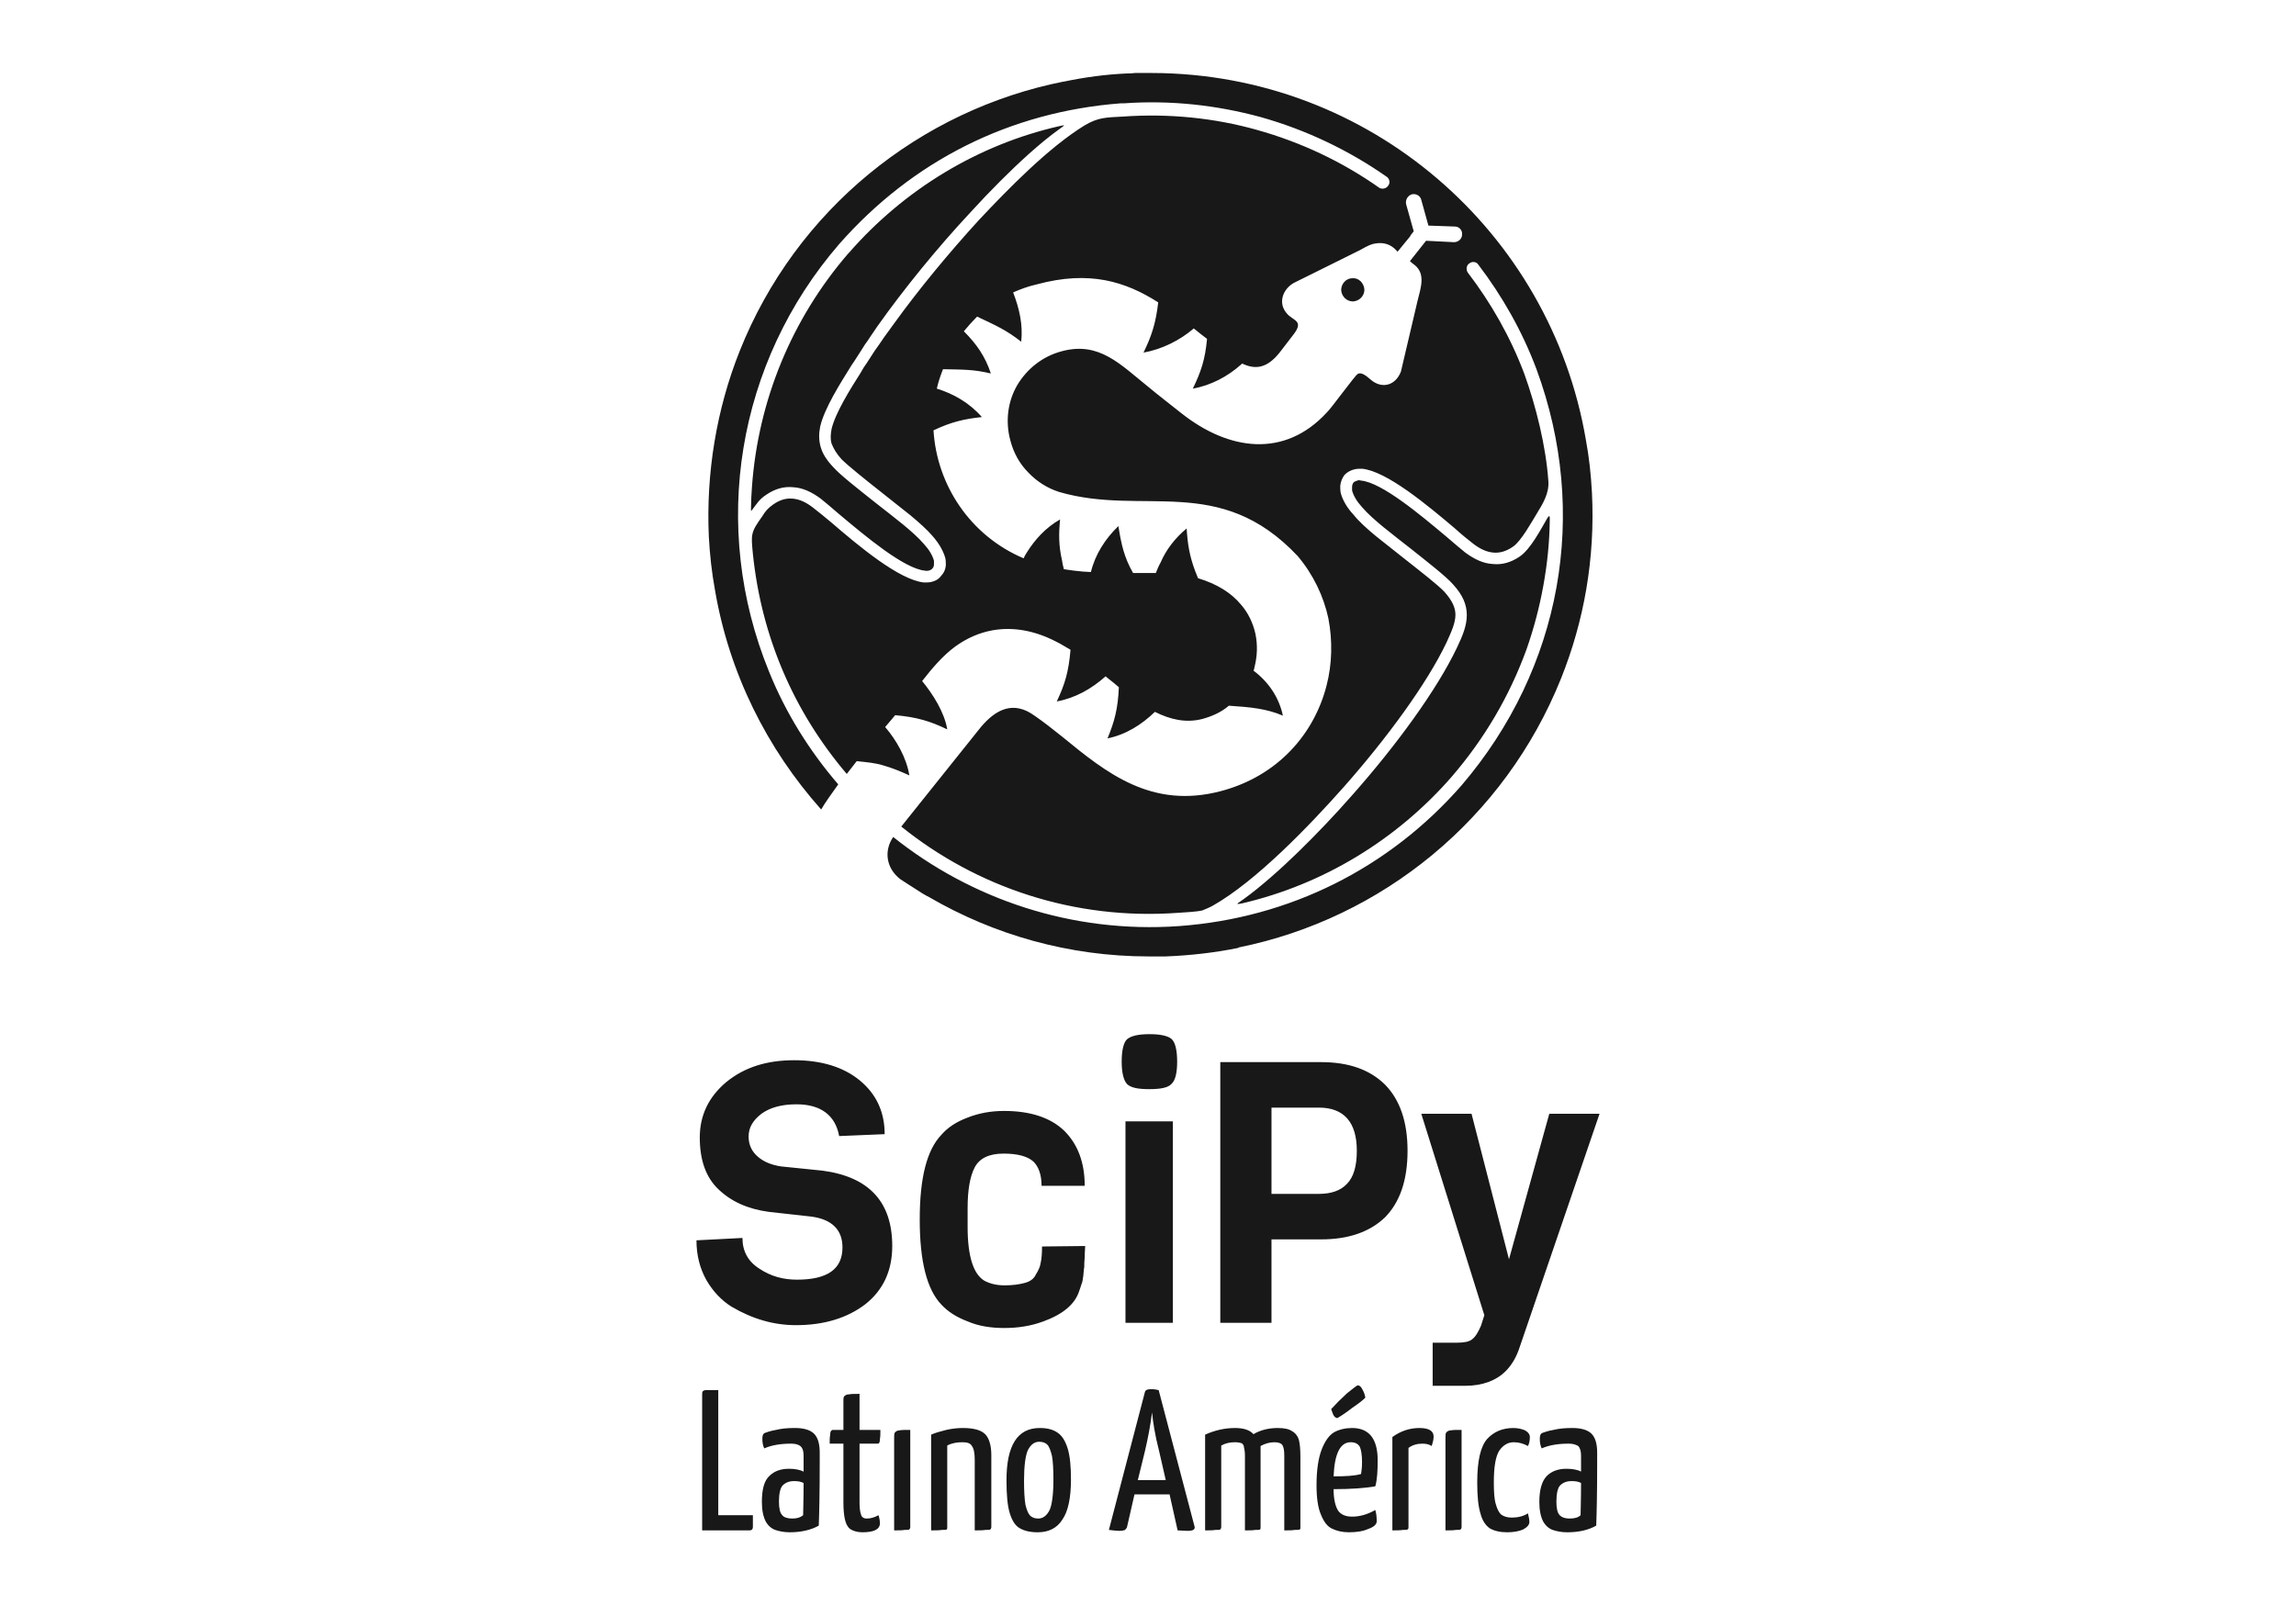 <?xml version="1.0" encoding="UTF-8"?>
<!DOCTYPE svg PUBLIC "-//W3C//DTD SVG 1.1//EN" "http://www.w3.org/Graphics/SVG/1.1/DTD/svg11.dtd">
<!-- Creator: CorelDRAW X7 -->
<svg xmlns="http://www.w3.org/2000/svg" xml:space="preserve" width="48.429mm" height="33.867mm" version="1.1" style="shape-rendering:geometricPrecision; text-rendering:geometricPrecision; image-rendering:optimizeQuality; fill-rule:evenodd; clip-rule:evenodd"
viewBox="0 0 4843 3387"
 xmlns:xlink="http://www.w3.org/1999/xlink">
 <defs>
  <style type="text/css">
   <![CDATA[
    .fil0 {fill:#181818}
   ]]>
  </style>
 </defs>
 <g id="Capa_x0020_1">
  <g>
   <path class="fil0" d="M2430 154c459,1 840,335 915,773l0 0c7,37 11,75 13,113 7,139 -17,271 -65,391 -119,297 -378,507 -680,568l-1 1c-49,10 -101,16 -153,18l-1 0c-5,0 -11,0 -17,0l-1 0c-5,0 -11,0 -17,0 -169,0 -327,-46 -463,-125 -10,-5 -18,-10 -30,-18 -10,-6 -20,-13 -31,-20 -30,-23 -35,-60 -15,-89 164,131 377,204 603,188 233,-17 443,-122 596,-297 211,-247 270,-574 158,-878 -30,-80 -72,-154 -123,-221 -4,-6 -13,-7 -19,-2 -6,4 -7,13 -3,19 49,64 90,136 119,213 25,69 46,154 51,227 2,25 -11,47 -24,68 -11,18 -33,58 -50,70 -14,10 -28,14 -41,13l0 0c-15,-1 -30,-8 -45,-20l0 0c-10,-8 -23,-18 -37,-31 -58,-49 -144,-121 -196,-126 -5,0 -10,0 -15,1 -9,2 -16,6 -22,12 -5,7 -8,14 -9,23 0,5 0,10 1,15 4,15 13,31 27,46l0 0c12,15 29,30 47,45 20,16 39,31 58,46 38,30 73,57 87,72 16,18 23,33 23,48 0,17 -8,35 -19,59 -41,86 -125,201 -217,305 -71,80 -184,198 -276,250 -7,4 -15,7 -22,10 -13,3 -37,4 -51,5 -219,16 -425,-54 -584,-182l168 -210c32,-38 69,-56 113,-24 19,13 38,28 58,44 94,77 189,154 336,115 120,-32 196,-121 222,-222 12,-46 13,-95 4,-142 -10,-47 -32,-93 -65,-132 -165,-175 -325,-83 -503,-135 -25,-8 -47,-22 -65,-41 -18,-18 -31,-41 -38,-68 -11,-41 -5,-83 15,-117 20,-33 52,-60 94,-71 79,-21 123,28 183,76 19,16 44,35 69,55 100,79 217,95 306,-1 10,-9 60,-79 66,-82 8,-5 20,6 26,11 23,21 53,15 65,-16l35 -149c7,-28 17,-56 -5,-75 -4,-3 -8,-6 -11,-9l34 -43 59 3c9,0 17,-7 17,-16 1,-9 -6,-17 -15,-17l-56 -2 -15 -54c-2,-9 -11,-14 -20,-12 -9,3 -14,12 -12,21l16 57 -7 9 0 1 -27 33c-2,-2 -5,-5 -7,-7 -14,-12 -30,-13 -46,-9 -10,3 -19,9 -29,14l-137 68c-23,13 -34,42 -15,64 13,16 37,15 15,44l-30 39c-27,34 -52,36 -79,23l-2 2c-28,25 -63,44 -102,51 17,-35 26,-61 30,-105l-13 -10 -15 -12c-29,25 -67,44 -106,51 17,-35 26,-62 31,-106 -69,-44 -145,-68 -256,-38 -18,4 -34,10 -50,17 13,34 21,68 17,104 -32,-25 -53,-34 -93,-53 -10,10 -19,20 -28,31 27,27 45,53 57,89 -38,-9 -60,-8 -101,-9 -5,13 -10,27 -13,41 36,11 70,31 95,60 -37,4 -64,10 -102,28 7,115 77,222 190,270 2,-4 4,-8 6,-11 18,-29 41,-54 71,-71 -3,31 -3,55 4,86 1,6 2,12 4,19 13,2 27,4 40,5 6,0 12,1 18,1l-1 0c9,-37 30,-70 58,-97 6,38 12,66 31,99 15,0 31,0 48,0l0 0c3,-8 6,-15 10,-22 12,-28 31,-52 55,-72 2,33 6,58 18,90 2,5 4,10 6,15l0 0c40,12 70,31 90,55 16,18 26,40 31,62 5,24 4,48 -2,71 0,2 -1,5 -2,7 32,24 54,57 62,95 -35,-15 -69,-18 -114,-21 -15,13 -34,22 -56,28 -35,9 -68,1 -100,-15 -28,27 -61,48 -100,56 15,-36 22,-63 24,-108 -7,-6 -14,-12 -22,-18l-6 -5c-29,26 -64,46 -103,53 17,-36 25,-62 29,-109l0 0c-11,-6 -21,-13 -32,-18 -43,-22 -88,-31 -133,-23 -27,5 -53,16 -78,34 -26,19 -49,46 -70,73 23,28 47,66 53,102 -35,-17 -64,-26 -110,-30l1 -1c-7,8 -14,17 -22,26l0 0c24,28 45,65 51,102 -20,-9 -37,-16 -55,-21 -15,-5 -36,-7 -56,-9 -7,9 -14,18 -21,27 -113,-133 -180,-291 -198,-464 -4,-42 -5,-45 20,-80 6,-10 12,-17 22,-24 14,-10 27,-14 41,-13l0 0c15,1 30,8 45,20l0 0c10,8 23,18 37,30 58,50 144,122 196,127 5,0 10,0 15,-1 9,-2 16,-6 21,-13 6,-6 9,-13 10,-22 0,-5 0,-10 -1,-15 -4,-15 -13,-31 -27,-47l0 0c-12,-14 -29,-29 -47,-44 -20,-16 -39,-31 -58,-46 -38,-30 -73,-58 -87,-72 -11,-12 -17,-23 -21,-33 -3,-10 -2,-20 0,-31 8,-34 40,-85 61,-118l7 -12 0 0c8,-11 15,-23 23,-35 9,-12 17,-25 26,-37l16 -22 0 0c52,-72 115,-148 178,-217 62,-66 146,-152 222,-199 30,-18 47,-17 81,-19 98,-7 194,3 283,28 93,26 180,67 258,122 6,4 15,2 19,-4 5,-6 3,-15 -3,-19 -80,-56 -170,-99 -266,-126 -92,-25 -189,-36 -288,-29l-7 0c-234,18 -439,121 -594,297 -216,250 -273,596 -148,902 35,87 85,167 146,238 -15,21 -28,39 -36,53 -114,-128 -194,-287 -224,-463l0 0c-7,-38 -11,-76 -13,-113 -6,-133 16,-268 65,-391 119,-299 381,-509 684,-569l1 0c43,-9 87,-15 132,-17l0 0c6,0 11,0 17,-1l1 0c6,0 11,0 17,0l1 0c5,0 11,0 17,0zm492 2135c31,32 47,78 47,139 0,62 -16,108 -47,140 -32,31 -77,47 -135,47l-105 0 0 176 -108 0 0 -550 213 0c58,0 103,16 135,48zm-60 139c0,-60 -27,-91 -80,-91l-100 0 0 182 100 0c26,0 46,-7 59,-21 14,-14 21,-37 21,-70zm512 -78l-168 491c-7,22 -17,39 -30,52 -20,20 -49,31 -86,31l-68 0 0 -91 51 0c15,0 26,-2 32,-7 7,-5 13,-15 19,-29l7 -22 -133 -425 106 0 79 307 85 -307 106 0zm-1786 872c0,4 -2,7 -7,7l-100 0 0 -287c0,-3 0,-6 2,-7 1,-1 3,-2 7,-2 4,0 12,0 25,0l0 264 73 0 0 25zm294 -593c0,52 -19,93 -57,123 -38,29 -87,44 -146,44 -47,0 -92,-13 -136,-39 -21,-13 -39,-32 -53,-56 -14,-25 -21,-53 -21,-84l97 -5c0,28 12,50 36,65 24,16 50,23 79,23 64,0 96,-22 96,-68 0,-37 -22,-59 -65,-65l-90 -10c-45,-6 -80,-22 -107,-48 -26,-25 -39,-61 -39,-109 0,-47 19,-86 56,-117 38,-31 85,-46 143,-46 57,0 104,14 139,43 35,29 52,67 52,113l-96 4c-8,-44 -39,-67 -90,-67 -32,0 -56,7 -74,20 -18,14 -27,29 -27,48 0,18 7,32 20,43 13,11 29,17 48,20l88 9c98,13 147,66 147,159zm316 1l91 -1c0,4 -1,12 -1,23 -1,10 -1,18 -1,22 -1,3 -1,10 -2,18 -1,8 -2,14 -4,18 -1,4 -3,9 -5,15 -9,27 -34,48 -75,63 -27,10 -54,14 -83,14 -28,0 -54,-4 -77,-14 -24,-9 -42,-21 -55,-35 -31,-32 -46,-92 -46,-180 0,-88 15,-147 46,-179 13,-15 31,-27 55,-36 23,-9 48,-14 77,-14 55,0 98,14 127,42 28,28 43,66 43,116l-91 0c0,-23 -6,-40 -17,-51 -12,-11 -33,-17 -63,-17 -31,0 -51,10 -61,29 -10,19 -15,48 -15,86l0 40c0,61 12,99 35,113 11,6 25,10 43,10 17,0 31,-2 42,-5 12,-3 20,-9 24,-18 5,-8 9,-16 10,-24 2,-8 3,-20 3,-35zm227 -448c24,0 40,4 47,11 7,7 11,23 11,47 0,24 -4,40 -12,47 -7,8 -23,11 -47,11 -24,0 -39,-3 -47,-11 -7,-8 -11,-24 -11,-47 0,-24 4,-40 11,-47 8,-7 23,-11 48,-11zm49 609l-100 0 0 -425 100 0 0 425zm-745 296c0,62 -1,106 -2,132 -16,9 -37,14 -61,14 -12,0 -22,-2 -31,-5 -8,-3 -15,-9 -20,-18 -5,-10 -8,-23 -8,-41 0,-27 5,-45 16,-55 10,-10 24,-15 41,-15 13,0 23,2 31,6l0 -34c0,-9 -2,-16 -7,-20 -4,-3 -10,-5 -19,-5 -22,0 -41,3 -57,10 -3,-6 -4,-13 -4,-20 0,-6 1,-10 4,-12 5,-2 13,-5 25,-7 12,-3 25,-4 40,-4 18,0 32,4 40,12 8,8 12,21 12,40l0 22zm-34 42c-6,-3 -12,-4 -20,-4 -10,0 -18,3 -24,9 -5,5 -8,17 -8,34 0,14 2,24 7,29 4,5 12,7 21,7 10,0 17,-2 23,-7 0,-9 1,-32 1,-68zm55 -83c0,-7 0,-13 1,-18 0,-5 1,-8 2,-9 1,-1 2,-2 4,-2l22 0 0 -64c0,-4 1,-7 3,-8 2,-2 5,-3 9,-3 4,-1 11,-1 22,-1l0 76 44 0c0,8 0,14 -1,19 0,5 -1,8 -2,9 -1,1 -2,1 -4,1l-37 0 0 124c0,11 1,20 3,25 1,6 6,9 12,9 8,0 16,-2 25,-7 2,6 3,12 3,17 0,13 -13,19 -37,19 -11,0 -20,-3 -26,-7 -6,-5 -9,-12 -11,-21 -2,-9 -3,-21 -3,-35l0 -124 -29 0zm170 176c0,2 -1,4 -2,5 -1,1 -4,1 -10,1 -5,1 -13,1 -22,1l0 -196c0,-5 0,-9 2,-11 2,-2 5,-4 9,-4 5,-1 12,-1 23,-1l0 205zm44 -195c9,-4 20,-7 32,-10 13,-3 25,-4 35,-4 22,0 38,4 47,13 8,8 13,23 13,44l0 152c0,2 -1,4 -2,5 -1,1 -5,1 -10,1 -6,1 -14,1 -23,1l0 -149c0,-14 -2,-24 -6,-29 -3,-6 -10,-8 -20,-8 -12,0 -23,2 -32,7l0 172c0,2 0,4 -1,5 -1,1 -5,1 -10,1 -6,1 -13,1 -23,1l0 -202zm159 96c0,-73 23,-110 70,-110 16,0 28,3 38,10 9,6 16,17 21,33 5,16 7,38 7,66 0,38 -6,67 -18,84 -11,18 -29,27 -52,27 -16,0 -28,-3 -37,-8 -10,-5 -17,-16 -22,-32 -5,-16 -7,-39 -7,-70zm37 1c0,22 1,39 3,51 3,12 6,19 10,23 4,4 10,6 17,6 10,0 18,-6 24,-18 5,-11 8,-33 8,-64 0,-22 -1,-39 -3,-50 -3,-12 -6,-20 -10,-24 -4,-4 -10,-6 -17,-6 -10,0 -18,6 -24,18 -5,11 -8,33 -8,64zm360 98c0,3 -1,5 -3,6 -2,1 -6,2 -12,2 -8,0 -15,-1 -21,-1l-17 -76 -74 0 -16 70c-1,2 -3,4 -4,5 -2,1 -6,2 -13,2 -5,0 -12,-1 -21,-2l76 -291c1,-4 5,-6 13,-6 6,0 12,1 16,2l76 289zm-75 -160c-9,-35 -13,-62 -15,-82 -3,25 -8,52 -15,82l-15 61 59 0 -14 -61zm97 -35c20,-9 41,-14 63,-14 18,0 31,4 39,13 15,-9 33,-13 51,-13 14,0 24,2 31,7 7,4 12,11 14,19 2,8 3,20 3,34l0 149c0,2 0,4 -1,5 -2,1 -5,1 -11,1 -5,1 -13,1 -22,1l0 -157c0,-11 -1,-18 -4,-23 -3,-4 -8,-6 -17,-6 -10,0 -20,3 -29,8l0 52 0 0 0 119c0,2 0,4 -1,5 -1,1 -4,1 -10,1 -5,1 -13,1 -22,1l0 -158c0,-8 -1,-13 -2,-17 0,-4 -2,-7 -5,-9 -3,-1 -8,-2 -14,-2 -11,0 -20,2 -29,7l0 172c0,2 -1,4 -2,5 -1,1 -4,1 -10,1 -6,1 -13,1 -22,1l0 -202zm310 173c17,0 33,-5 49,-14 2,7 3,14 3,24 0,6 -6,12 -18,16 -11,5 -25,7 -41,7 -14,0 -26,-3 -36,-8 -10,-5 -17,-15 -23,-30 -6,-14 -9,-35 -9,-61 0,-33 4,-58 11,-76 7,-18 16,-30 26,-36 11,-6 24,-9 38,-9 36,0 54,23 54,68 0,22 -1,41 -5,55 -22,4 -52,6 -88,6 0,22 4,37 10,46 6,8 16,12 29,12zm-3 -157c-22,0 -34,24 -36,72 25,0 45,-1 58,-5 1,-6 2,-15 2,-25 0,-16 -2,-27 -5,-33 -4,-6 -10,-9 -19,-9zm-28 -51c-3,0 -5,-2 -7,-4 -2,-3 -3,-6 -4,-9 -1,-3 -2,-5 -2,-6 9,-10 20,-21 33,-33 14,-11 21,-17 23,-17 4,0 7,3 10,9 3,5 5,11 6,17 -4,4 -12,11 -27,21 -14,11 -25,18 -32,22zm116 40c18,-13 37,-19 57,-19 20,0 30,6 30,18 0,7 -2,13 -4,20 -6,-4 -13,-5 -20,-5 -11,0 -21,3 -29,9l0 167c0,2 0,4 -2,5 -1,1 -4,1 -10,1 -5,1 -13,1 -22,1l0 -197zm146 190c0,2 -1,4 -2,5 -1,1 -4,1 -10,1 -5,1 -13,1 -22,1l0 -196c0,-5 0,-9 2,-11 2,-2 5,-4 9,-4 5,-1 12,-1 23,-1l0 205zm144 -190c0,7 -1,13 -4,19 -9,-5 -19,-8 -30,-8 -12,0 -22,6 -30,17 -8,12 -12,34 -12,68 0,19 1,35 4,45 3,11 7,19 12,23 6,4 13,6 22,6 13,0 25,-3 34,-9 2,8 3,14 3,18 0,6 -4,11 -13,16 -9,4 -21,6 -34,6 -15,0 -27,-3 -36,-8 -9,-6 -16,-16 -20,-31 -5,-16 -7,-38 -7,-66 0,-46 7,-76 21,-92 14,-15 32,-23 55,-23 10,0 18,2 25,5 7,4 10,9 10,14zm142 55c0,62 -1,106 -2,132 -16,9 -36,14 -61,14 -12,0 -22,-2 -31,-5 -8,-3 -15,-9 -20,-18 -5,-10 -8,-23 -8,-41 0,-27 6,-45 16,-55 10,-10 24,-15 41,-15 13,0 24,2 31,6l0 -34c0,-9 -2,-16 -6,-20 -5,-3 -11,-5 -20,-5 -22,0 -41,3 -57,10 -3,-6 -4,-13 -4,-20 0,-6 1,-10 4,-12 5,-2 13,-5 25,-7 12,-3 25,-4 40,-4 18,0 32,4 40,12 8,8 12,21 12,40l0 22zm-34 42c-5,-3 -12,-4 -20,-4 -10,0 -18,3 -24,9 -5,5 -8,17 -8,34 0,14 2,24 7,29 5,5 12,7 21,7 10,0 18,-2 23,-7 0,-9 1,-32 1,-68zm-273 -1490c-115,132 -270,227 -442,267 -19,4 -6,-2 2,-8 39,-28 82,-67 116,-100 40,-39 78,-79 114,-120 94,-106 179,-223 221,-311 13,-27 21,-48 21,-69 0,-22 -8,-42 -29,-65 -15,-17 -51,-45 -90,-76 -19,-15 -40,-31 -57,-45 -17,-14 -33,-28 -45,-42l0 0c-11,-12 -18,-24 -21,-35 0,-3 0,-5 0,-8 0,-3 1,-6 3,-9 2,-2 5,-3 8,-4 2,-1 5,-1 8,0 44,4 126,73 182,120 15,13 28,24 38,32l0 0c19,14 38,23 58,24l0 0c19,2 38,-3 57,-16 23,-16 44,-57 58,-81 6,-9 5,-1 5,5 -1,91 -19,187 -49,272 -36,99 -89,189 -158,269zm-1271 -1106c116,-133 272,-228 444,-267 16,-4 8,0 0,6 -42,30 -88,73 -125,110 -21,21 -42,43 -63,66 -70,75 -140,161 -196,240l-15 22 0 0c-4,6 -7,11 -11,16 -8,13 -16,25 -23,36l0 0c-5,7 -6,9 -8,12 -21,34 -55,87 -64,126 -3,15 -3,29 1,43 4,14 12,27 26,42 15,17 51,45 90,76 19,15 40,31 57,45 17,14 33,28 45,42l0 0c11,12 18,24 21,35 0,3 0,5 0,8 0,3 -1,6 -3,8 -2,3 -5,4 -8,5 -3,0 -5,1 -8,0 -44,-4 -126,-73 -182,-120 -15,-13 -28,-24 -38,-32l0 0c-19,-14 -38,-23 -58,-24l0 0c-19,-2 -38,3 -57,16 -15,10 -19,18 -29,31 -3,4 -3,4 -3,-2 0,-13 1,-32 2,-45 13,-183 84,-355 203,-493l2 -2zm199 242c0,1 -1,3 -1,4l1 -4zm229 421l1 1 -1 -1zm93 12c3,0 7,0 10,0 -3,0 -7,0 -10,0zm542 -572c-13,0 -24,-10 -25,-24 0,-13 10,-25 24,-25 13,-1 24,10 25,24 0,13 -10,24 -24,25z"/>
  </g>
 </g>
</svg>
